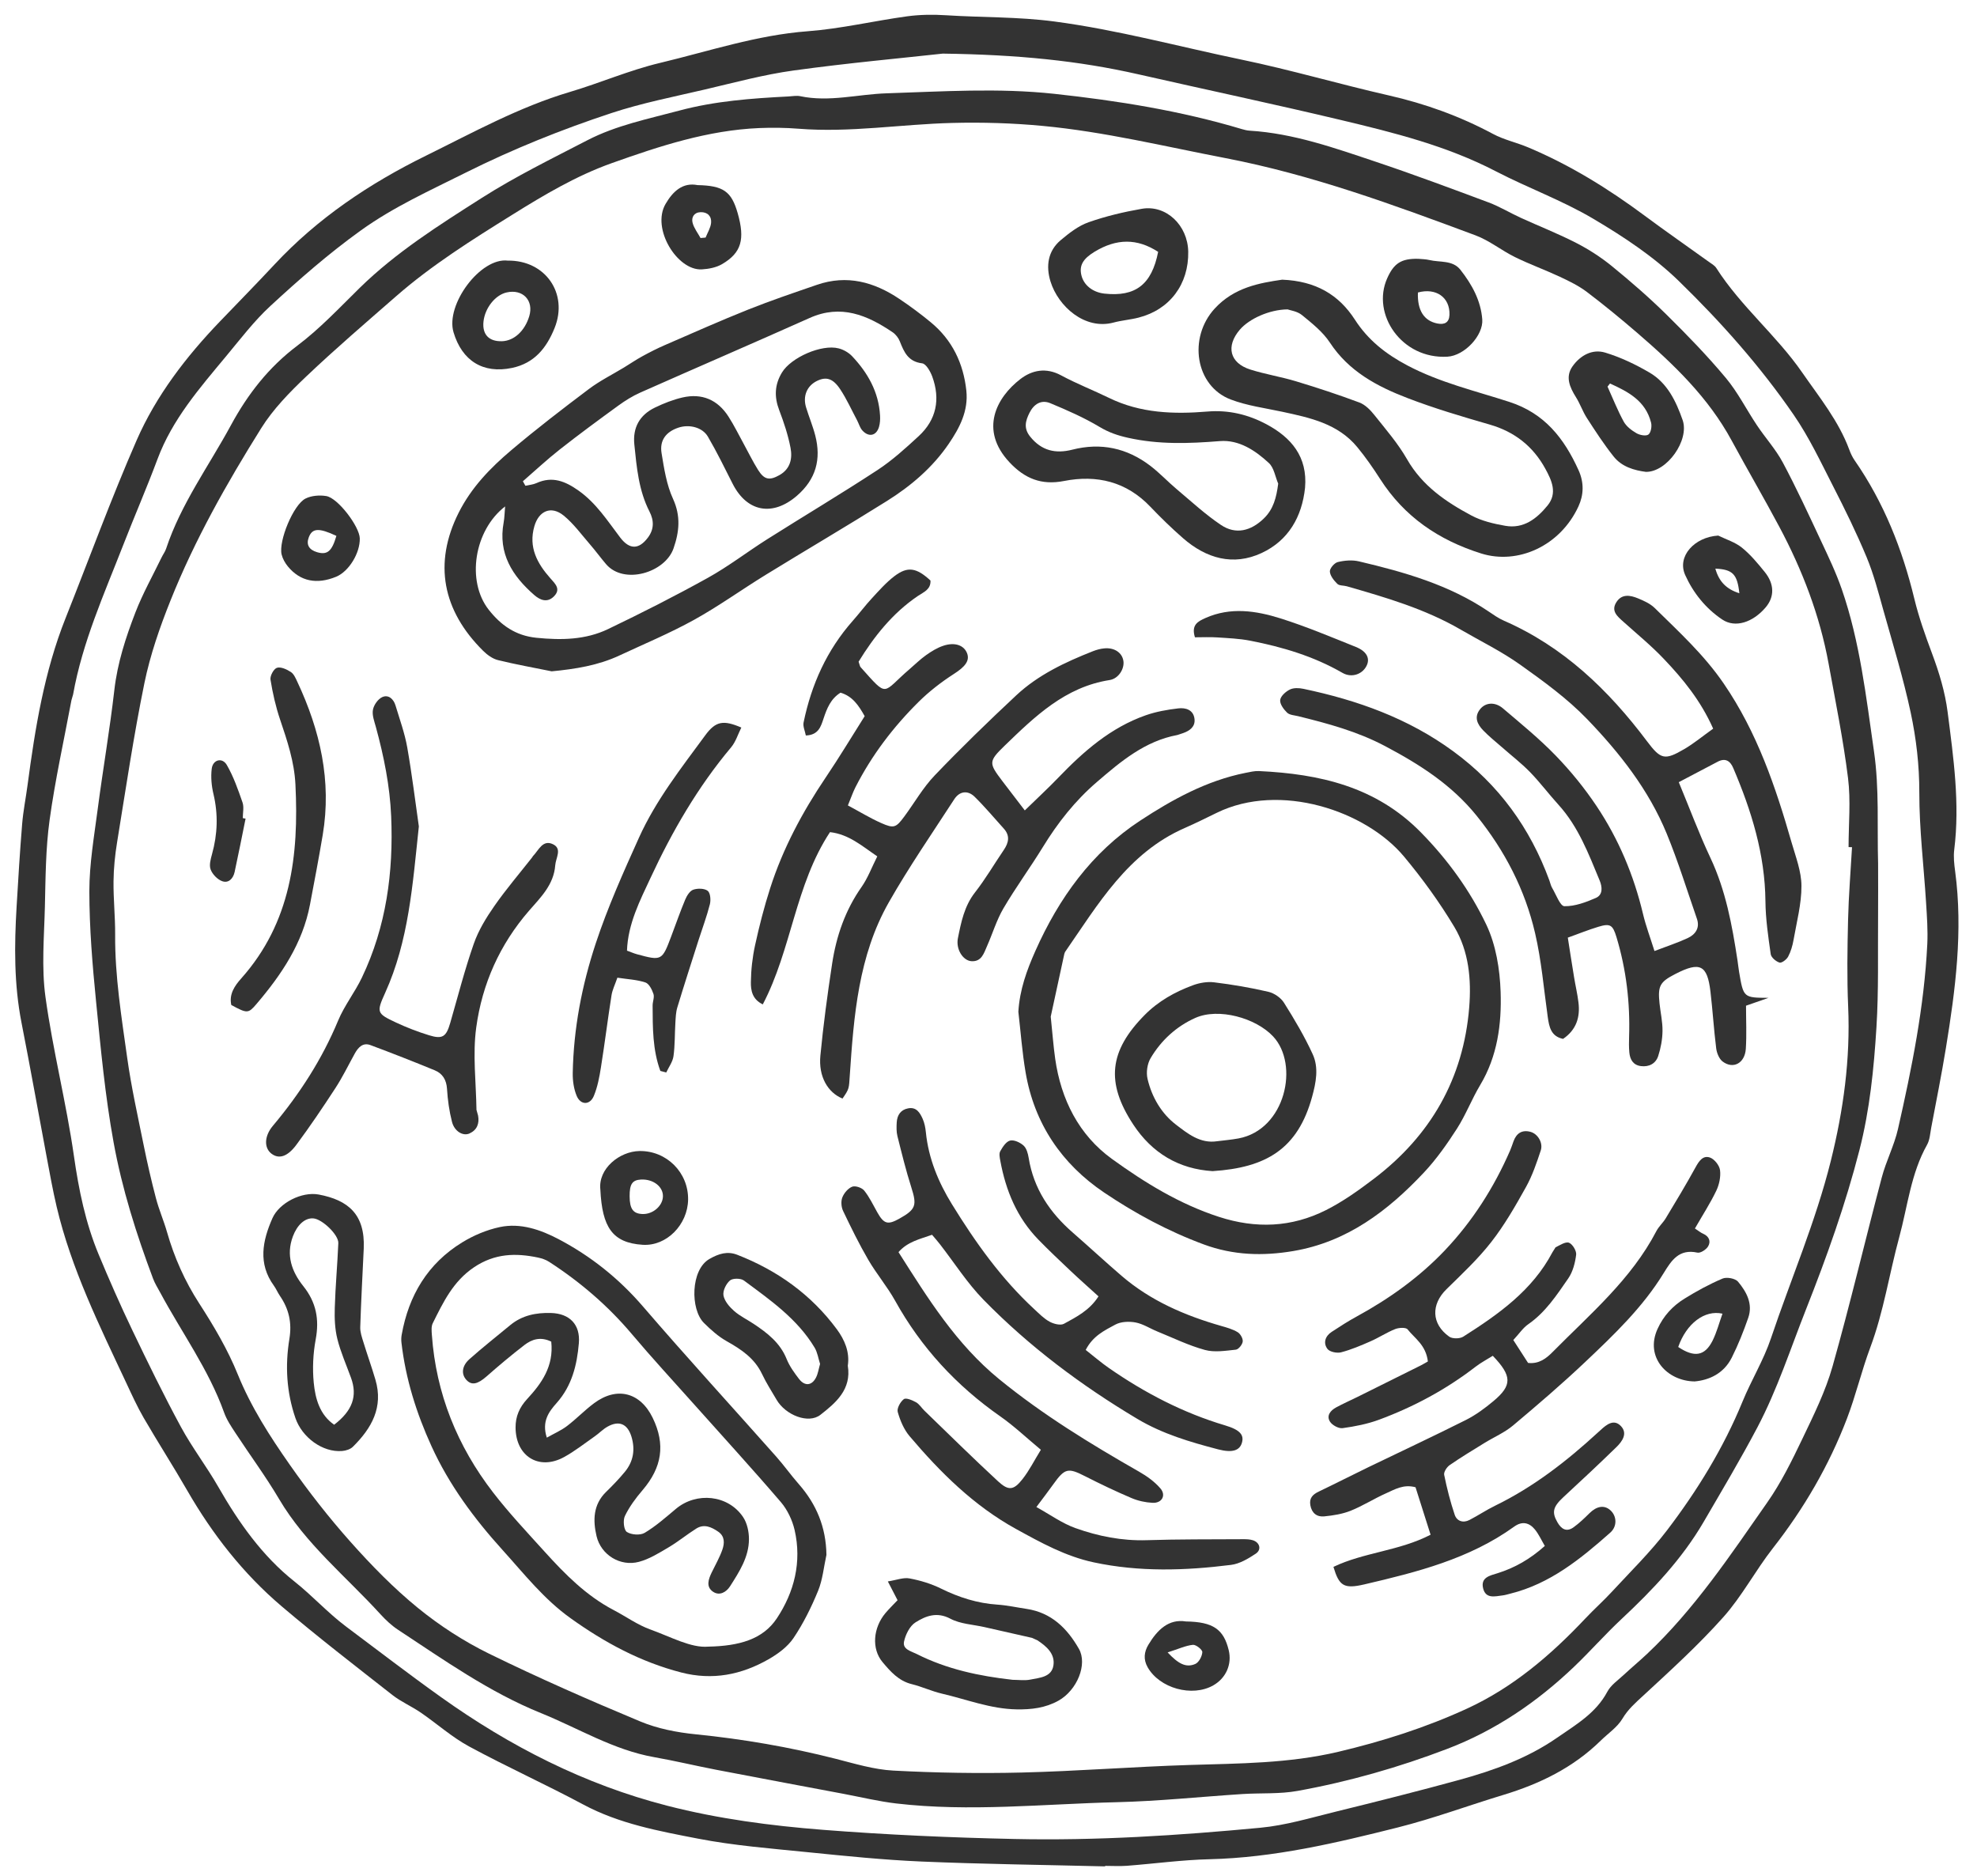 <?xml version="1.0" encoding="UTF-8"?>
<svg width="78px" height="74px" viewBox="0 0 78 74" version="1.1" xmlns="http://www.w3.org/2000/svg" xmlns:xlink="http://www.w3.org/1999/xlink">
    <!-- Generator: Sketch 50.2 (55047) - http://www.bohemiancoding.com/sketch -->
    <title>Cell</title>
    <desc>Created with Sketch.</desc>
    <defs></defs>
    <g id="Cell" stroke="none" stroke-width="1" fill="none" fill-rule="evenodd">
        <g fill="#333333">
            <path d="M37.195,2.115 C35.594,2.292 33.448,2.486 31.316,2.78 C30.138,2.942 28.979,3.257 27.817,3.529 C26.581,3.818 25.328,4.063 24.127,4.459 C22.158,5.108 20.232,5.882 18.375,6.81 C16.965,7.516 15.533,8.158 14.23,9.095 C12.964,10.005 11.805,11.021 10.669,12.069 C10.024,12.664 9.484,13.376 8.92,14.054 C7.876,15.31 6.799,16.542 6.214,18.111 C5.788,19.253 5.3,20.373 4.858,21.51 C4.106,23.44 3.251,25.337 2.884,27.397 L2.819,27.622 C2.524,29.198 2.175,30.767 1.956,32.355 C1.801,33.48 1.798,34.629 1.771,35.769 C1.742,36.957 1.633,38.164 1.794,39.33 C2.084,41.433 2.616,43.503 2.917,45.605 C3.108,46.942 3.374,48.24 3.89,49.482 C4.308,50.487 4.746,51.484 5.216,52.465 C5.831,53.75 6.457,55.033 7.135,56.286 C7.577,57.103 8.15,57.848 8.612,58.655 C9.417,60.062 10.352,61.387 11.615,62.387 C12.329,62.952 12.932,63.627 13.656,64.168 C14.902,65.1 16.135,66.049 17.401,66.951 C20.125,68.894 23.065,70.397 26.324,71.234 C28.343,71.753 30.404,72.023 32.471,72.185 C34.979,72.381 37.493,72.492 40.013,72.546 C43.266,72.617 46.497,72.408 49.725,72.103 C50.724,72.009 51.708,71.712 52.689,71.471 C54.325,71.069 55.96,70.658 57.585,70.212 C58.94,69.839 60.261,69.364 61.43,68.554 C62.172,68.039 62.964,67.586 63.415,66.737 C63.554,66.474 63.836,66.284 64.063,66.072 C64.367,65.789 64.687,65.524 64.989,65.239 C66.855,63.48 68.267,61.355 69.723,59.273 C70.269,58.494 70.697,57.624 71.109,56.762 C71.555,55.83 72.022,54.889 72.301,53.901 C72.999,51.432 73.586,48.933 74.242,46.452 C74.413,45.802 74.734,45.19 74.883,44.536 C75.429,42.132 75.917,39.714 76.039,37.242 C76.065,36.701 76.025,36.155 75.991,35.613 C75.901,34.163 75.722,32.715 75.724,31.266 C75.726,30.191 75.604,29.141 75.384,28.11 C75.092,26.743 74.678,25.4 74.3,24.052 C74.104,23.353 73.922,22.644 73.644,21.978 C73.246,21.021 72.787,20.087 72.314,19.164 C71.831,18.219 71.374,17.248 70.776,16.377 C69.456,14.455 67.902,12.707 66.237,11.088 C65.247,10.124 64.053,9.335 62.857,8.628 C61.635,7.905 60.279,7.413 59.015,6.757 C57.081,5.752 54.992,5.232 52.898,4.733 C50.248,4.102 47.581,3.538 44.924,2.934 C42.559,2.396 40.163,2.155 37.195,2.115 Z M43.601,73.627 C41.188,73.567 38.773,73.538 36.362,73.436 C34.86,73.372 33.36,73.218 31.863,73.067 C30.418,72.921 28.963,72.808 27.541,72.533 C25.995,72.233 24.432,71.948 23.007,71.184 C21.524,70.389 19.986,69.697 18.506,68.895 C17.828,68.528 17.239,67.997 16.598,67.558 C16.236,67.311 15.824,67.134 15.481,66.866 C14.012,65.714 12.533,64.574 11.111,63.366 C9.596,62.079 8.383,60.527 7.389,58.802 C6.833,57.836 6.229,56.898 5.67,55.934 C5.411,55.487 5.197,55.014 4.978,54.546 C3.921,52.291 2.815,50.055 2.237,47.612 C2.082,46.956 1.964,46.291 1.839,45.628 C1.508,43.868 1.194,42.104 0.849,40.347 C0.551,38.828 0.564,37.3 0.655,35.767 C0.719,34.679 0.785,33.591 0.874,32.504 C0.916,31.989 1.02,31.479 1.088,30.965 C1.386,28.724 1.745,26.498 2.589,24.38 C3.519,22.043 4.382,19.676 5.389,17.372 C6.163,15.604 7.34,14.073 8.68,12.678 C9.397,11.931 10.123,11.192 10.829,10.435 C12.535,8.605 14.576,7.239 16.803,6.143 C18.661,5.228 20.48,4.222 22.485,3.627 C23.677,3.273 24.829,2.771 26.035,2.483 C27.969,2.021 29.863,1.383 31.874,1.232 C33.185,1.133 34.48,0.823 35.788,0.644 C36.294,0.575 36.818,0.569 37.329,0.602 C38.746,0.693 40.159,0.659 41.585,0.846 C44.088,1.176 46.51,1.839 48.968,2.349 C50.922,2.754 52.842,3.32 54.789,3.763 C56.233,4.091 57.601,4.585 58.906,5.284 C59.335,5.515 59.831,5.62 60.284,5.811 C61.941,6.506 63.455,7.444 64.894,8.513 C65.726,9.131 66.577,9.722 67.418,10.327 C67.523,10.403 67.649,10.47 67.715,10.574 C68.68,12.086 70.091,13.231 71.105,14.698 C71.782,15.675 72.542,16.606 72.962,17.742 C73.015,17.887 73.083,18.032 73.171,18.159 C74.325,19.823 75.055,21.665 75.529,23.626 C75.706,24.356 75.961,25.069 76.224,25.774 C76.506,26.53 76.739,27.289 76.842,28.095 C77.073,29.898 77.329,31.695 77.102,33.52 C77.067,33.8 77.1,34.093 77.138,34.374 C77.452,36.722 77.15,39.037 76.773,41.346 C76.602,42.396 76.391,43.44 76.194,44.485 C76.151,44.714 76.139,44.967 76.029,45.162 C75.391,46.296 75.265,47.582 74.932,48.805 C74.538,50.253 74.318,51.745 73.788,53.161 C73.444,54.082 73.219,55.048 72.868,55.965 C72.159,57.818 71.17,59.514 69.943,61.08 C69.257,61.957 68.73,62.967 67.993,63.793 C67.013,64.893 65.915,65.891 64.831,66.892 C64.525,67.175 64.233,67.427 64.012,67.799 C63.81,68.139 63.444,68.381 63.152,68.668 C62.067,69.732 60.751,70.372 59.314,70.807 C57.923,71.228 56.557,71.737 55.15,72.091 C52.71,72.705 50.259,73.284 47.718,73.345 C46.63,73.371 45.545,73.521 44.457,73.604 C44.173,73.625 43.887,73.607 43.601,73.607 L43.601,73.627 Z" id="Fill-1926"></path>
            <path d="M73.069,33.421 L72.933,33.417 C72.933,32.509 73.023,31.59 72.912,30.696 C72.724,29.182 72.419,27.683 72.145,26.18 C71.797,24.275 71.109,22.487 70.202,20.784 C69.593,19.64 68.938,18.521 68.321,17.381 C67.401,15.681 66.038,14.374 64.599,13.135 C63.951,12.577 63.289,12.033 62.608,11.517 C62.286,11.274 61.912,11.091 61.544,10.919 C60.961,10.646 60.352,10.427 59.774,10.143 C59.242,9.882 58.765,9.49 58.216,9.285 C54.983,8.081 51.758,6.893 48.338,6.235 C45.943,5.775 43.57,5.196 41.138,4.967 C39.953,4.855 38.753,4.819 37.563,4.85 C35.544,4.901 33.535,5.24 31.505,5.078 C30.99,5.037 30.469,5.031 29.952,5.052 C27.928,5.138 26.028,5.762 24.143,6.433 C22.742,6.931 21.472,7.686 20.213,8.471 C18.625,9.46 17.042,10.452 15.629,11.686 C14.437,12.728 13.233,13.758 12.086,14.848 C11.433,15.468 10.78,16.133 10.307,16.89 C8.946,19.065 7.681,21.303 6.726,23.692 C6.304,24.746 5.926,25.836 5.698,26.945 C5.272,29.025 4.962,31.129 4.62,33.225 C4.537,33.735 4.484,34.254 4.479,34.77 C4.471,35.47 4.548,36.17 4.543,36.87 C4.531,38.509 4.794,40.12 5.019,41.733 C5.18,42.886 5.436,44.026 5.667,45.169 C5.81,45.875 5.971,46.577 6.154,47.273 C6.272,47.724 6.461,48.155 6.589,48.603 C6.876,49.606 7.291,50.538 7.862,51.422 C8.437,52.311 8.985,53.24 9.381,54.218 C9.904,55.507 10.644,56.655 11.428,57.776 C12.169,58.834 12.969,59.859 13.827,60.823 C14.652,61.75 15.529,62.649 16.488,63.431 C17.347,64.131 18.302,64.749 19.297,65.237 C21.252,66.195 23.25,67.071 25.259,67.909 C25.943,68.194 26.709,68.343 27.451,68.417 C29.315,68.604 31.15,68.92 32.964,69.381 C33.717,69.573 34.478,69.807 35.245,69.848 C36.927,69.937 38.616,69.966 40.3,69.925 C42.506,69.871 44.709,69.696 46.915,69.627 C48.885,69.566 50.849,69.567 52.792,69.109 C54.544,68.695 56.248,68.153 57.877,67.404 C59.695,66.569 61.192,65.287 62.555,63.84 C62.891,63.483 63.26,63.156 63.592,62.796 C64.33,61.996 65.114,61.23 65.771,60.368 C66.966,58.798 67.999,57.122 68.752,55.284 C69.097,54.444 69.581,53.656 69.869,52.8 C70.654,50.466 71.633,48.2 72.232,45.798 C72.731,43.793 73.007,41.782 72.917,39.714 C72.867,38.576 72.886,37.432 72.913,36.292 C72.936,35.334 73.015,34.378 73.069,33.421 Z M74.098,34.07 C74.098,34.771 74.103,35.472 74.097,36.173 C74.084,37.624 74.123,39.078 74.033,40.524 C73.932,42.153 73.77,43.78 73.361,45.373 C72.812,47.513 72.073,49.581 71.261,51.635 C70.641,53.203 70.123,54.814 69.335,56.309 C68.67,57.57 67.938,58.796 67.22,60.029 C66.363,61.501 65.206,62.719 63.97,63.874 C63.326,64.476 62.742,65.142 62.104,65.751 C60.645,67.144 58.999,68.265 57.108,68.988 C55.189,69.721 53.215,70.284 51.194,70.65 C50.486,70.778 49.746,70.727 49.022,70.773 C47.368,70.88 45.716,71.055 44.061,71.095 C41.161,71.165 38.26,71.484 35.36,71.145 C34.667,71.064 33.983,70.898 33.296,70.768 C31.614,70.452 29.931,70.137 28.25,69.814 C27.436,69.657 26.63,69.463 25.814,69.319 C24.205,69.036 22.826,68.18 21.343,67.58 C19.302,66.754 17.527,65.491 15.709,64.296 C15.451,64.127 15.218,63.908 15.009,63.679 C13.65,62.188 12.057,60.908 11.01,59.134 C10.484,58.243 9.864,57.406 9.296,56.539 C9.125,56.279 8.945,56.013 8.842,55.724 C8.232,54.022 7.167,52.566 6.321,50.991 C6.223,50.809 6.11,50.631 6.038,50.438 C5.38,48.686 4.814,46.897 4.481,45.061 C4.147,43.228 3.974,41.363 3.79,39.506 C3.647,38.063 3.526,36.61 3.525,35.161 C3.525,34.082 3.713,33.001 3.854,31.925 C4.059,30.356 4.331,28.796 4.511,27.224 C4.633,26.152 4.962,25.145 5.344,24.156 C5.632,23.412 6.027,22.71 6.375,21.99 C6.432,21.873 6.514,21.766 6.554,21.644 C7.139,19.879 8.239,18.384 9.113,16.771 C9.774,15.551 10.601,14.485 11.736,13.632 C12.622,12.965 13.394,12.14 14.19,11.359 C15.631,9.948 17.327,8.878 19.01,7.807 C20.341,6.959 21.77,6.26 23.175,5.532 C24.313,4.944 25.564,4.693 26.795,4.364 C28.217,3.983 29.656,3.88 31.107,3.805 C31.263,3.797 31.425,3.764 31.573,3.795 C32.72,4.036 33.847,3.717 34.983,3.681 C37.187,3.61 39.39,3.463 41.592,3.701 C44.098,3.972 46.579,4.369 49,5.094 C49.098,5.123 49.202,5.149 49.304,5.155 C51.037,5.261 52.657,5.838 54.279,6.381 C55.776,6.882 57.255,7.435 58.734,7.987 C59.169,8.15 59.572,8.397 59.997,8.591 C60.724,8.924 61.473,9.216 62.183,9.581 C62.683,9.837 63.166,10.149 63.601,10.504 C64.343,11.109 65.069,11.74 65.751,12.412 C66.561,13.211 67.357,14.032 68.086,14.904 C68.564,15.475 68.904,16.159 69.321,16.782 C69.652,17.277 70.061,17.726 70.339,18.247 C70.876,19.252 71.353,20.288 71.837,21.32 C72.134,21.953 72.438,22.588 72.666,23.247 C73.383,25.319 73.624,27.485 73.936,29.642 C74.15,31.122 74.056,32.595 74.098,34.07 Z" id="Fill-1927"></path>
            <path d="M67.591,28.745 C67.092,27.625 66.398,26.787 65.649,25.998 C65.152,25.474 64.588,25.012 64.049,24.528 C63.81,24.313 63.544,24.101 63.779,23.745 C63.994,23.418 64.323,23.481 64.619,23.602 C64.856,23.699 65.11,23.813 65.288,23.989 C66.247,24.932 67.233,25.833 68.009,26.968 C69.325,28.891 70.053,31.035 70.684,33.233 C70.847,33.798 71.072,34.374 71.074,34.947 C71.077,35.657 70.886,36.37 70.762,37.079 C70.722,37.306 70.655,37.538 70.548,37.74 C70.487,37.853 70.293,38 70.208,37.973 C70.066,37.929 69.879,37.77 69.861,37.638 C69.763,36.948 69.66,36.252 69.653,35.557 C69.636,33.701 69.101,31.98 68.383,30.298 C68.262,30.014 68.071,29.89 67.767,30.05 C67.265,30.315 66.762,30.578 66.234,30.856 C66.663,31.889 67.031,32.883 67.481,33.838 C68.088,35.126 68.338,36.496 68.55,37.882 C68.574,38.036 68.588,38.191 68.614,38.344 C68.787,39.359 68.788,39.359 69.775,39.364 C69.48,39.467 69.185,39.57 68.887,39.674 C68.887,40.244 68.915,40.813 68.879,41.377 C68.841,41.942 68.383,42.189 67.968,41.879 C67.828,41.775 67.735,41.545 67.711,41.361 C67.617,40.616 67.572,39.865 67.484,39.12 C67.36,38.064 67.071,37.924 66.105,38.419 C65.486,38.736 65.401,38.89 65.475,39.589 C65.513,39.951 65.598,40.312 65.592,40.672 C65.588,41.002 65.525,41.343 65.423,41.657 C65.327,41.955 65.065,42.097 64.743,42.057 C64.431,42.018 64.308,41.795 64.283,41.514 C64.264,41.308 64.268,41.099 64.274,40.892 C64.317,39.558 64.163,38.25 63.777,36.972 C63.63,36.486 63.532,36.417 63.06,36.561 C62.668,36.68 62.287,36.834 61.856,36.989 C61.942,37.537 62.019,38.044 62.103,38.549 C62.157,38.882 62.236,39.211 62.276,39.545 C62.348,40.125 62.196,40.623 61.669,40.983 C61.193,40.884 61.12,40.514 61.064,40.116 C60.909,39.013 60.817,37.894 60.565,36.813 C60.168,35.1 59.375,33.565 58.263,32.185 C57.279,30.964 56.021,30.161 54.654,29.437 C53.556,28.855 52.398,28.544 51.218,28.253 C51.067,28.216 50.88,28.209 50.781,28.114 C50.646,27.984 50.49,27.772 50.508,27.615 C50.526,27.46 50.727,27.281 50.891,27.201 C51.039,27.128 51.254,27.137 51.426,27.174 C53.55,27.621 55.555,28.333 57.335,29.637 C59.134,30.954 60.368,32.66 61.129,34.734 C61.165,34.832 61.185,34.938 61.237,35.026 C61.391,35.285 61.555,35.746 61.721,35.749 C62.135,35.756 62.571,35.594 62.964,35.422 C63.244,35.299 63.219,34.992 63.112,34.734 C62.675,33.682 62.273,32.611 61.487,31.746 C61.103,31.324 60.76,30.864 60.363,30.456 C60.023,30.107 59.632,29.807 59.266,29.484 C59.012,29.262 58.746,29.051 58.513,28.808 C58.287,28.571 58.146,28.288 58.396,27.976 C58.608,27.709 58.984,27.678 59.297,27.945 C60.008,28.55 60.736,29.143 61.383,29.812 C61.974,30.423 62.519,31.094 62.991,31.8 C63.862,33.102 64.462,34.533 64.825,36.063 C64.937,36.532 65.109,36.987 65.275,37.517 C65.775,37.325 66.191,37.191 66.584,37.008 C66.89,36.865 67.075,36.608 66.95,36.245 C66.56,35.12 66.207,33.979 65.755,32.879 C65.045,31.154 63.898,29.698 62.622,28.372 C61.839,27.559 60.902,26.879 59.977,26.221 C59.241,25.697 58.417,25.295 57.632,24.839 C56.226,24.021 54.68,23.571 53.132,23.127 C53.008,23.092 52.84,23.11 52.762,23.032 C52.628,22.9 52.479,22.716 52.468,22.546 C52.46,22.423 52.647,22.205 52.781,22.173 C53.048,22.108 53.353,22.083 53.617,22.146 C55.412,22.569 57.18,23.071 58.734,24.124 C58.926,24.254 59.12,24.391 59.332,24.484 C61.686,25.512 63.462,27.22 64.98,29.241 C65.525,29.967 65.681,30.002 66.457,29.547 C66.831,29.328 67.169,29.046 67.591,28.745" id="Fill-1928"></path>
            <path d="M20.63,18.985 L20.729,19.163 C20.875,19.129 21.032,19.119 21.165,19.058 C21.791,18.773 22.303,18.984 22.825,19.353 C23.524,19.846 23.969,20.548 24.47,21.206 C24.835,21.685 25.206,21.687 25.565,21.204 C25.811,20.874 25.805,20.531 25.624,20.179 C25.199,19.349 25.12,18.442 25.027,17.537 C24.958,16.863 25.24,16.369 25.839,16.079 C26.187,15.911 26.556,15.765 26.931,15.679 C27.696,15.505 28.316,15.771 28.74,16.432 C28.964,16.781 29.147,17.156 29.347,17.52 C29.535,17.861 29.704,18.213 29.911,18.542 C30.156,18.929 30.361,18.962 30.751,18.743 C31.185,18.499 31.27,18.084 31.189,17.666 C31.092,17.16 30.927,16.663 30.743,16.181 C30.542,15.656 30.56,15.174 30.852,14.694 C31.21,14.102 32.418,13.568 33.09,13.744 C33.281,13.793 33.482,13.908 33.618,14.051 C34.237,14.706 34.667,15.462 34.721,16.387 C34.73,16.54 34.722,16.703 34.678,16.848 C34.572,17.193 34.276,17.257 34.026,16.984 C33.927,16.877 33.887,16.716 33.816,16.582 C33.597,16.171 33.405,15.742 33.149,15.356 C32.86,14.92 32.592,14.852 32.233,15.027 C31.839,15.22 31.666,15.624 31.803,16.071 C31.916,16.443 32.068,16.804 32.165,17.18 C32.405,18.113 32.196,18.905 31.44,19.558 C30.485,20.383 29.471,20.204 28.903,19.079 C28.588,18.456 28.281,17.827 27.929,17.225 C27.711,16.852 27.188,16.728 26.761,16.872 C26.279,17.035 26.018,17.367 26.101,17.875 C26.201,18.486 26.298,19.122 26.552,19.676 C26.865,20.359 26.801,20.979 26.573,21.634 C26.239,22.593 24.617,23.078 23.913,22.257 C23.696,22.004 23.5,21.732 23.281,21.48 C22.944,21.092 22.636,20.663 22.242,20.341 C21.746,19.935 21.257,20.152 21.082,20.762 C20.844,21.589 21.196,22.229 21.714,22.813 C21.914,23.038 22.141,23.247 21.847,23.534 C21.587,23.789 21.306,23.672 21.079,23.474 C20.213,22.72 19.645,21.833 19.871,20.611 C19.906,20.419 19.907,20.22 19.929,19.978 C18.7,20.925 18.398,22.928 19.281,24.052 C19.759,24.661 20.338,25.077 21.165,25.16 C22.143,25.258 23.099,25.244 23.988,24.818 C25.32,24.179 26.64,23.51 27.931,22.793 C28.744,22.342 29.488,21.766 30.276,21.268 C31.723,20.353 33.195,19.477 34.626,18.539 C35.208,18.157 35.732,17.679 36.246,17.205 C36.95,16.555 37.105,15.744 36.781,14.855 C36.706,14.652 36.537,14.352 36.382,14.333 C35.831,14.266 35.669,13.892 35.502,13.468 C35.448,13.33 35.339,13.19 35.217,13.107 C34.215,12.429 33.177,11.993 31.947,12.542 C29.723,13.536 27.486,14.5 25.259,15.488 C24.953,15.624 24.663,15.806 24.392,16.003 C23.615,16.568 22.841,17.137 22.086,17.731 C21.583,18.126 21.114,18.565 20.63,18.985 Z M21.767,26.483 C21.059,26.339 20.346,26.213 19.645,26.04 C19.432,25.987 19.222,25.833 19.061,25.674 C17.46,24.088 17.095,22.223 18.093,20.232 C18.599,19.224 19.35,18.455 20.181,17.752 C21.169,16.917 22.198,16.126 23.232,15.348 C23.663,15.023 24.154,14.779 24.618,14.498 C24.861,14.35 25.097,14.188 25.347,14.052 C25.638,13.893 25.935,13.742 26.239,13.61 C27.333,13.135 28.423,12.65 29.53,12.208 C30.42,11.853 31.329,11.547 32.234,11.235 C33.415,10.828 34.487,11.123 35.483,11.792 C35.913,12.08 36.331,12.389 36.729,12.719 C37.571,13.416 38.011,14.336 38.126,15.412 C38.21,16.209 37.863,16.875 37.432,17.507 C36.792,18.446 35.942,19.169 34.992,19.764 C33.411,20.755 31.801,21.698 30.211,22.676 C29.261,23.26 28.353,23.916 27.38,24.454 C26.429,24.98 25.421,25.4 24.435,25.86 C23.596,26.251 22.704,26.393 21.767,26.483 Z" id="Fill-1929"></path>
            <path d="M36.773,48.711 C36.292,48.882 35.812,48.981 35.449,49.395 C36.608,51.218 37.722,53.022 39.432,54.416 C41.155,55.819 43.024,56.961 44.939,58.055 C45.248,58.231 45.554,58.45 45.783,58.717 C46.018,58.991 45.84,59.303 45.474,59.285 C45.194,59.271 44.902,59.208 44.644,59.098 C44.024,58.834 43.415,58.544 42.815,58.238 C42.138,57.893 42.013,57.915 41.557,58.553 C41.364,58.824 41.161,59.087 40.889,59.451 C41.439,59.755 41.906,60.095 42.427,60.281 C43.329,60.603 44.266,60.79 45.243,60.759 C46.51,60.718 47.779,60.728 49.048,60.72 C49.176,60.719 49.311,60.723 49.432,60.762 C49.705,60.849 49.781,61.134 49.544,61.291 C49.249,61.487 48.911,61.69 48.572,61.733 C46.763,61.961 44.951,62.018 43.15,61.633 C42.041,61.396 41.062,60.854 40.085,60.316 C38.423,59.401 37.098,58.086 35.885,56.654 C35.662,56.39 35.514,56.038 35.419,55.701 C35.379,55.559 35.522,55.297 35.66,55.195 C35.747,55.131 35.995,55.237 36.141,55.318 C36.271,55.391 36.357,55.539 36.469,55.647 C37.436,56.581 38.392,57.527 39.38,58.439 C39.794,58.82 39.995,58.791 40.344,58.347 C40.61,58.008 40.806,57.615 41.066,57.192 C40.494,56.717 40.007,56.253 39.461,55.872 C37.733,54.664 36.344,53.163 35.318,51.316 C35.005,50.753 34.58,50.253 34.255,49.695 C33.892,49.071 33.574,48.421 33.263,47.77 C33.191,47.618 33.173,47.391 33.233,47.238 C33.3,47.066 33.458,46.878 33.623,46.814 C33.748,46.766 34.005,46.854 34.096,46.967 C34.304,47.226 34.449,47.537 34.615,47.83 C34.873,48.285 35.024,48.33 35.482,48.075 C36.139,47.708 36.181,47.548 35.955,46.841 C35.743,46.176 35.577,45.497 35.407,44.82 C35.364,44.648 35.369,44.46 35.379,44.28 C35.395,43.993 35.533,43.779 35.83,43.723 C36.156,43.66 36.298,43.901 36.404,44.14 C36.476,44.302 36.511,44.488 36.529,44.667 C36.632,45.699 37.023,46.638 37.555,47.502 C38.481,49.005 39.502,50.443 40.81,51.649 C41.001,51.825 41.188,52.019 41.411,52.14 C41.572,52.227 41.84,52.297 41.977,52.222 C42.467,51.953 42.986,51.695 43.34,51.14 C42.96,50.794 42.599,50.477 42.251,50.148 C41.817,49.738 41.383,49.328 40.966,48.9 C40.124,48.035 39.683,46.969 39.467,45.798 C39.444,45.673 39.409,45.514 39.463,45.417 C39.556,45.249 39.693,45.035 39.85,44.995 C40.006,44.956 40.247,45.068 40.382,45.19 C40.501,45.297 40.557,45.505 40.585,45.678 C40.781,46.892 41.42,47.837 42.329,48.628 C42.974,49.19 43.6,49.772 44.249,50.329 C45.394,51.314 46.745,51.896 48.18,52.307 C48.404,52.371 48.636,52.435 48.831,52.554 C48.939,52.619 49.044,52.805 49.03,52.922 C49.016,53.043 48.865,53.232 48.758,53.243 C48.353,53.286 47.917,53.358 47.538,53.254 C46.894,53.078 46.284,52.779 45.662,52.526 C45.373,52.409 45.1,52.226 44.802,52.17 C44.545,52.122 44.221,52.135 44,52.256 C43.583,52.483 43.121,52.696 42.835,53.254 C43.155,53.505 43.443,53.754 43.753,53.969 C45.168,54.951 46.679,55.737 48.338,56.231 C48.935,56.409 49.087,56.613 48.998,56.917 C48.91,57.22 48.622,57.323 48.06,57.176 C46.957,56.887 45.872,56.57 44.871,55.973 C42.655,54.652 40.607,53.118 38.806,51.277 C38.158,50.614 37.651,49.813 37.078,49.076 C36.986,48.957 36.885,48.844 36.773,48.711" id="Fill-1930"></path>
            <path d="M66.871,48.463 C67.024,48.563 67.101,48.629 67.19,48.667 C67.431,48.771 67.509,48.97 67.391,49.169 C67.315,49.295 67.091,49.442 66.97,49.415 C66.247,49.257 65.947,49.718 65.636,50.226 C64.814,51.569 63.684,52.649 62.553,53.719 C61.632,54.591 60.666,55.419 59.694,56.235 C59.361,56.514 58.944,56.692 58.569,56.923 C58.107,57.208 57.641,57.488 57.195,57.797 C57.083,57.874 56.955,58.069 56.978,58.181 C57.086,58.712 57.22,59.241 57.393,59.755 C57.476,60.005 57.721,60.093 57.973,59.963 C58.319,59.785 58.643,59.566 58.992,59.396 C60.501,58.661 61.808,57.645 63.036,56.517 L63.152,56.412 C63.391,56.191 63.678,55.964 63.956,56.263 C64.224,56.55 64.003,56.862 63.779,57.081 C63.092,57.751 62.39,58.406 61.685,59.058 C61.271,59.442 61.215,59.653 61.448,60.056 C61.603,60.326 61.809,60.447 62.083,60.25 C62.31,60.087 62.515,59.888 62.715,59.691 C62.997,59.414 63.292,59.363 63.53,59.573 C63.786,59.797 63.818,60.207 63.531,60.461 C62.362,61.496 61.156,62.479 59.591,62.867 C59.49,62.892 59.39,62.925 59.287,62.937 C58.982,62.975 58.617,63.082 58.514,62.656 C58.41,62.223 58.792,62.154 59.081,62.063 C59.76,61.851 60.359,61.512 60.949,60.986 C60.818,60.764 60.715,60.532 60.56,60.34 C60.336,60.064 60.055,59.996 59.74,60.224 C57.97,61.5 55.904,62.018 53.832,62.502 C53.015,62.693 52.834,62.56 52.609,61.812 C53.809,61.236 55.205,61.185 56.442,60.543 C56.231,59.879 56.038,59.27 55.848,58.671 C55.373,58.541 55.028,58.757 54.684,58.91 C54.211,59.12 53.769,59.405 53.29,59.597 C52.962,59.728 52.597,59.785 52.243,59.82 C51.956,59.848 51.753,59.691 51.698,59.38 C51.648,59.094 51.795,58.954 52.031,58.841 C52.685,58.528 53.331,58.197 53.984,57.881 C55.268,57.26 56.56,56.657 57.834,56.017 C58.224,55.821 58.587,55.552 58.923,55.271 C59.665,54.65 59.661,54.282 58.896,53.485 C58.68,53.622 58.433,53.75 58.216,53.917 C57.055,54.813 55.777,55.5 54.406,56.007 C53.949,56.176 53.457,56.272 52.972,56.339 C52.816,56.361 52.565,56.225 52.475,56.086 C52.32,55.845 52.494,55.641 52.717,55.52 C52.99,55.372 53.275,55.247 53.554,55.109 C54.389,54.695 55.223,54.28 56.057,53.864 C56.174,53.805 56.286,53.735 56.335,53.708 C56.257,53.056 55.816,52.798 55.535,52.443 C55.469,52.358 55.192,52.373 55.047,52.43 C54.711,52.564 54.404,52.768 54.071,52.914 C53.693,53.08 53.308,53.244 52.91,53.348 C52.747,53.39 52.461,53.332 52.372,53.213 C52.199,52.982 52.282,52.71 52.537,52.543 C52.862,52.329 53.191,52.118 53.532,51.932 C54.814,51.232 55.995,50.388 57,49.331 C58.095,48.179 58.943,46.847 59.58,45.385 C59.632,45.266 59.67,45.142 59.715,45.02 C59.831,44.704 60.051,44.561 60.383,44.65 C60.672,44.728 60.889,45.084 60.788,45.387 C60.625,45.878 60.456,46.378 60.206,46.827 C59.79,47.573 59.361,48.324 58.837,48.995 C58.314,49.667 57.681,50.257 57.07,50.857 C56.455,51.459 56.47,52.226 57.177,52.73 C57.303,52.819 57.595,52.816 57.731,52.73 C59.117,51.849 60.456,50.91 61.25,49.4 L61.372,49.206 C61.544,49.122 61.764,48.974 61.901,49.024 C62.041,49.077 62.204,49.345 62.185,49.498 C62.145,49.819 62.055,50.17 61.874,50.432 C61.418,51.091 60.976,51.769 60.294,52.241 C60.087,52.384 59.939,52.612 59.706,52.863 C59.905,53.172 60.096,53.468 60.288,53.766 C60.724,53.815 61.012,53.584 61.263,53.329 C62.738,51.837 64.359,50.47 65.352,48.563 C65.447,48.382 65.612,48.238 65.719,48.061 C66.118,47.398 66.52,46.735 66.892,46.056 C67.029,45.805 67.186,45.565 67.468,45.665 C67.643,45.728 67.839,45.978 67.862,46.164 C67.895,46.426 67.829,46.732 67.713,46.975 C67.48,47.461 67.184,47.918 66.871,48.463" id="Fill-1931"></path>
            <path d="M40.432,31.97 C40.94,31.475 41.357,31.091 41.749,30.683 C42.747,29.645 43.816,28.704 45.201,28.218 C45.611,28.074 46.052,27.996 46.486,27.945 C46.777,27.91 47.087,28 47.128,28.363 C47.162,28.665 46.945,28.827 46.679,28.92 L46.457,28.994 C45.173,29.231 44.218,30.039 43.273,30.852 C42.422,31.583 41.733,32.455 41.146,33.414 C40.645,34.23 40.076,35.005 39.591,35.831 C39.319,36.294 39.163,36.825 38.943,37.321 C38.82,37.6 38.728,37.945 38.326,37.918 C37.99,37.895 37.706,37.443 37.793,37.011 C37.92,36.379 38.045,35.747 38.466,35.207 C38.881,34.677 39.222,34.09 39.602,33.532 C39.798,33.244 39.858,32.967 39.601,32.685 C39.219,32.264 38.855,31.825 38.45,31.429 C38.179,31.165 37.856,31.211 37.65,31.528 C36.776,32.875 35.861,34.201 35.068,35.595 C33.868,37.704 33.686,40.072 33.527,42.43 C33.492,42.943 33.512,42.945 33.24,43.337 C32.659,43.101 32.287,42.467 32.367,41.644 C32.483,40.432 32.647,39.223 32.83,38.019 C32.995,36.932 33.346,35.91 33.989,34.994 C34.239,34.639 34.393,34.217 34.612,33.783 C34.012,33.377 33.493,32.912 32.746,32.827 C31.372,34.91 31.234,37.45 30.095,39.622 C29.675,39.42 29.621,39.064 29.625,38.747 C29.631,38.26 29.686,37.766 29.79,37.29 C29.956,36.531 30.149,35.775 30.387,35.036 C30.889,33.47 31.659,32.033 32.578,30.67 C33.113,29.878 33.606,29.056 34.115,28.252 C33.873,27.821 33.634,27.466 33.162,27.325 C32.772,27.568 32.624,27.949 32.492,28.345 C32.387,28.661 32.292,28.997 31.793,29.014 C31.758,28.83 31.673,28.655 31.704,28.503 C32.012,27.004 32.622,25.647 33.645,24.49 C33.903,24.199 34.136,23.886 34.4,23.601 C34.681,23.297 34.959,22.981 35.285,22.731 C35.811,22.33 36.16,22.393 36.711,22.902 C36.728,23.259 36.445,23.353 36.207,23.515 C35.206,24.195 34.478,25.121 33.875,26.103 C33.918,26.222 33.922,26.281 33.953,26.317 C35.063,27.558 34.78,27.344 35.885,26.397 C36.102,26.211 36.306,26.008 36.538,25.844 C36.747,25.696 36.974,25.555 37.215,25.475 C37.672,25.322 38.031,25.454 38.154,25.768 C38.273,26.075 38.059,26.314 37.633,26.587 C37.138,26.906 36.661,27.274 36.243,27.688 C35.243,28.679 34.395,29.793 33.752,31.053 C33.649,31.256 33.576,31.475 33.452,31.773 C33.916,32.021 34.33,32.275 34.771,32.47 C35.269,32.691 35.352,32.651 35.678,32.211 C36.079,31.669 36.417,31.07 36.879,30.588 C37.917,29.503 38.997,28.456 40.095,27.43 C40.96,26.622 42.023,26.123 43.114,25.692 C43.258,25.635 43.412,25.592 43.565,25.578 C43.969,25.538 44.276,25.75 44.323,26.078 C44.367,26.387 44.13,26.772 43.78,26.827 C42.025,27.1 40.83,28.264 39.636,29.418 C38.99,30.044 39.012,30.106 39.552,30.82 C39.815,31.167 40.081,31.511 40.432,31.97" id="Fill-1932"></path>
            <path d="M41.455,40.105 C41.526,40.788 41.562,41.279 41.631,41.765 C41.86,43.375 42.564,44.774 43.872,45.72 C45.166,46.655 46.537,47.5 48.092,48.004 C49.554,48.479 50.96,48.419 52.315,47.738 C52.98,47.403 53.6,46.96 54.196,46.508 C56.438,44.807 57.738,42.559 57.966,39.739 C58.054,38.641 57.953,37.525 57.379,36.567 C56.796,35.594 56.122,34.664 55.395,33.792 C53.883,31.978 50.498,30.848 48.011,32.062 C47.593,32.266 47.175,32.474 46.749,32.661 C44.497,33.643 43.327,35.668 42.017,37.559 L41.991,37.632 C41.8,38.512 41.609,39.391 41.455,40.105 Z M40.178,39.914 C40.229,39.05 40.509,38.277 40.85,37.512 C41.776,35.434 43.068,33.63 44.983,32.374 C46.258,31.537 47.608,30.794 49.139,30.489 C49.317,30.454 49.499,30.409 49.677,30.418 C52.062,30.532 54.281,31.027 56.055,32.832 C57.123,33.919 58.001,35.133 58.642,36.48 C59.02,37.276 59.175,38.233 59.205,39.126 C59.248,40.394 59.082,41.664 58.399,42.804 C58.066,43.359 57.833,43.976 57.485,44.52 C57.095,45.127 56.673,45.728 56.181,46.253 C54.757,47.769 53.139,48.999 51.016,49.354 C49.824,49.554 48.66,49.523 47.492,49.091 C46.092,48.573 44.789,47.871 43.567,47.048 C41.888,45.918 40.807,44.326 40.463,42.3 C40.328,41.512 40.271,40.71 40.178,39.914 Z" id="Fill-1933"></path>
            <path d="M27.943,64.958 C29.169,64.934 30.098,64.669 30.646,63.847 C31.337,62.811 31.64,61.613 31.35,60.356 C31.259,59.965 31.065,59.556 30.805,59.253 C29.677,57.937 28.506,56.658 27.352,55.364 C26.542,54.456 25.716,53.562 24.932,52.632 C23.987,51.511 22.891,50.572 21.665,49.778 C21.538,49.696 21.383,49.643 21.234,49.611 C20.346,49.423 19.518,49.445 18.704,49.991 C17.875,50.548 17.487,51.372 17.074,52.2 C17.01,52.328 17.028,52.508 17.039,52.662 C17.204,54.982 18.045,57.05 19.456,58.878 C20.087,59.696 20.8,60.452 21.494,61.219 C22.296,62.106 23.135,62.953 24.213,63.517 C24.695,63.768 25.146,64.097 25.652,64.279 C26.473,64.575 27.266,65.018 27.943,64.958 Z M32.606,61.339 C32.501,61.814 32.458,62.315 32.276,62.758 C32.011,63.404 31.696,64.042 31.307,64.619 C31.074,64.965 30.691,65.246 30.32,65.458 C29.249,66.069 28.11,66.297 26.878,65.978 C25.271,65.562 23.86,64.802 22.51,63.836 C21.451,63.079 20.677,62.084 19.828,61.147 C18.711,59.913 17.72,58.578 17.025,57.053 C16.431,55.752 16.003,54.395 15.839,52.967 C15.827,52.865 15.83,52.757 15.848,52.656 C16.124,51.103 16.876,49.847 18.23,49.014 C18.682,48.736 19.201,48.517 19.718,48.407 C20.537,48.233 21.332,48.512 22.041,48.885 C23.308,49.553 24.414,50.432 25.362,51.533 C27.085,53.535 28.87,55.484 30.624,57.461 C30.934,57.81 31.204,58.193 31.512,58.543 C32.212,59.34 32.591,60.247 32.606,61.339 Z" id="Fill-1934"></path>
            <path d="M50.799,12.205 C50.073,12.213 49.284,12.578 48.917,13.004 C48.357,13.658 48.514,14.318 49.326,14.577 C49.918,14.765 50.538,14.862 51.133,15.042 C51.974,15.296 52.81,15.571 53.633,15.879 C53.859,15.964 54.064,16.17 54.22,16.367 C54.672,16.935 55.155,17.491 55.513,18.117 C56.112,19.163 57.044,19.798 58.055,20.337 C58.457,20.551 58.931,20.662 59.386,20.742 C60.11,20.871 60.631,20.462 61.055,19.944 C61.457,19.454 61.22,18.95 60.969,18.491 C60.486,17.608 59.759,17.033 58.778,16.75 C57.681,16.433 56.583,16.109 55.519,15.699 C54.327,15.241 53.214,14.648 52.47,13.516 C52.192,13.092 51.765,12.755 51.366,12.428 C51.181,12.277 50.9,12.243 50.799,12.205 Z M50.586,11.033 C51.915,11.087 52.822,11.629 53.454,12.608 C53.976,13.418 54.678,13.969 55.53,14.418 C56.808,15.093 58.199,15.417 59.55,15.855 C60.943,16.306 61.71,17.292 62.279,18.547 C62.505,19.045 62.482,19.528 62.277,19.974 C61.558,21.539 59.883,22.29 58.434,21.833 C56.756,21.303 55.409,20.387 54.454,18.9 C54.174,18.464 53.877,18.035 53.548,17.637 C52.785,16.711 51.684,16.479 50.587,16.243 C49.906,16.097 49.202,16.005 48.557,15.76 C47.159,15.229 46.866,13.325 47.926,12.171 C48.694,11.335 49.697,11.163 50.586,11.033 Z" id="Fill-1935"></path>
            <path d="M16.525,32.601 C16.279,34.909 16.126,37.115 15.196,39.167 C14.846,39.94 14.862,39.981 15.625,40.338 C16.046,40.535 16.483,40.703 16.927,40.84 C17.461,41.005 17.605,40.9 17.763,40.355 C18.065,39.309 18.335,38.252 18.694,37.226 C18.878,36.7 19.183,36.201 19.505,35.74 C19.964,35.081 20.488,34.469 20.985,33.836 L21.028,33.772 C21.252,33.544 21.41,33.11 21.814,33.303 C22.191,33.482 21.927,33.84 21.906,34.134 C21.85,34.903 21.322,35.41 20.877,35.922 C19.714,37.261 19.023,38.817 18.789,40.534 C18.644,41.597 18.783,42.699 18.799,43.784 L18.862,44.008 C18.92,44.324 18.82,44.579 18.523,44.714 C18.268,44.83 17.928,44.63 17.833,44.257 C17.724,43.833 17.663,43.391 17.636,42.953 C17.613,42.595 17.459,42.349 17.151,42.222 C16.312,41.877 15.468,41.546 14.618,41.229 C14.317,41.116 14.133,41.317 13.997,41.562 C13.746,42.016 13.518,42.486 13.236,42.92 C12.741,43.68 12.233,44.434 11.693,45.161 C11.336,45.642 11.002,45.728 10.717,45.516 C10.416,45.292 10.417,44.827 10.767,44.411 C11.825,43.151 12.705,41.789 13.34,40.262 C13.587,39.668 14.001,39.146 14.279,38.563 C15.24,36.551 15.527,34.41 15.433,32.201 C15.382,31 15.145,29.835 14.83,28.681 C14.769,28.457 14.674,28.212 14.714,27.999 C14.749,27.809 14.915,27.572 15.086,27.498 C15.33,27.391 15.53,27.579 15.605,27.832 C15.769,28.378 15.967,28.919 16.066,29.477 C16.255,30.549 16.385,31.631 16.525,32.601" id="Fill-1936"></path>
            <path d="M50.43,19.08 C50.312,18.804 50.264,18.452 50.062,18.266 C49.526,17.768 48.88,17.341 48.128,17.401 C46.909,17.499 45.714,17.541 44.503,17.27 C44.088,17.177 43.745,17.059 43.383,16.842 C42.768,16.474 42.103,16.182 41.439,15.906 C41.075,15.754 40.785,15.946 40.614,16.291 C40.46,16.603 40.378,16.893 40.643,17.223 C41.094,17.785 41.648,17.907 42.307,17.739 C43.437,17.451 44.467,17.675 45.385,18.376 C45.754,18.658 46.074,19.003 46.43,19.302 C47.003,19.783 47.556,20.297 48.175,20.711 C48.757,21.1 49.353,20.947 49.861,20.455 C50.249,20.08 50.358,19.623 50.43,19.08 Z M51.489,19.242 C51.368,20.386 50.834,21.323 49.777,21.815 C48.653,22.339 47.591,22.029 46.677,21.233 C46.229,20.842 45.8,20.425 45.389,19.994 C44.443,18.998 43.273,18.721 41.977,18.975 C41.086,19.15 40.426,18.877 39.826,18.235 C38.63,16.955 39.315,15.68 40.256,14.955 C40.716,14.6 41.271,14.487 41.861,14.806 C42.475,15.138 43.131,15.392 43.76,15.699 C44.996,16.302 46.31,16.345 47.638,16.235 C48.473,16.165 49.246,16.353 49.963,16.735 C50.943,17.257 51.595,18.017 51.489,19.242 Z" id="Fill-1937"></path>
            <path d="M26.053,42.247 C25.747,41.417 25.752,40.542 25.748,39.67 C25.747,39.515 25.826,39.344 25.781,39.209 C25.723,39.037 25.607,38.804 25.463,38.757 C25.129,38.646 24.763,38.631 24.358,38.569 C24.267,38.836 24.16,39.046 24.126,39.267 C23.977,40.212 23.86,41.162 23.709,42.107 C23.649,42.487 23.576,42.876 23.431,43.229 C23.277,43.604 22.906,43.603 22.751,43.228 C22.636,42.951 22.591,42.625 22.597,42.322 C22.631,40.573 22.953,38.886 23.505,37.214 C23.98,35.779 24.592,34.416 25.209,33.047 C25.877,31.567 26.876,30.3 27.826,29.005 C28.242,28.439 28.545,28.4 29.248,28.701 C29.115,28.966 29.028,29.263 28.846,29.48 C27.534,31.042 26.517,32.8 25.667,34.63 C25.257,35.512 24.773,36.44 24.737,37.502 C24.893,37.559 25.009,37.611 25.131,37.644 C26.103,37.908 26.121,37.899 26.479,36.947 C26.663,36.461 26.833,35.97 27.033,35.491 C27.097,35.338 27.214,35.146 27.351,35.098 C27.523,35.038 27.792,35.042 27.922,35.143 C28.028,35.226 28.05,35.507 28.007,35.674 C27.887,36.149 27.713,36.61 27.563,37.078 C27.28,37.965 26.993,38.851 26.723,39.741 C26.664,39.934 26.659,40.146 26.646,40.349 C26.619,40.789 26.632,41.234 26.571,41.668 C26.54,41.89 26.385,42.095 26.286,42.308 L26.053,42.247" id="Fill-1938"></path>
            <path d="M13.183,56.204 C13.911,55.648 14.108,55.069 13.85,54.357 C13.665,53.846 13.441,53.345 13.31,52.822 C13.212,52.429 13.195,52.006 13.208,51.598 C13.233,50.745 13.312,49.893 13.348,49.039 C13.361,48.71 12.714,48.095 12.367,48.065 C12.027,48.035 11.722,48.329 11.555,48.775 C11.276,49.521 11.515,50.171 11.963,50.732 C12.477,51.375 12.603,52.045 12.455,52.841 C12.352,53.396 12.324,53.984 12.378,54.545 C12.44,55.175 12.61,55.805 13.183,56.204 Z M14.351,49.25 C14.303,50.285 14.246,51.319 14.213,52.355 C14.207,52.551 14.278,52.754 14.338,52.947 C14.49,53.443 14.666,53.931 14.812,54.428 C15.133,55.514 14.661,56.346 13.921,57.075 C13.822,57.173 13.647,57.228 13.502,57.24 C12.723,57.306 11.918,56.699 11.658,55.948 C11.302,54.918 11.245,53.87 11.418,52.814 C11.523,52.179 11.397,51.636 11.044,51.121 C10.956,50.993 10.897,50.845 10.806,50.719 C10.17,49.846 10.358,48.943 10.747,48.06 C11.014,47.452 11.908,46.998 12.575,47.123 C13.738,47.342 14.408,47.906 14.351,49.25 Z" id="Fill-1939"></path>
            <path d="M39.953,66.267 C40.185,66.267 40.424,66.304 40.647,66.259 C41.015,66.184 41.492,66.165 41.562,65.696 C41.63,65.242 41.289,64.944 40.93,64.709 L40.719,64.613 C40.093,64.468 39.466,64.329 38.839,64.187 C38.388,64.085 37.892,64.066 37.497,63.857 C36.963,63.573 36.522,63.748 36.12,64.001 C35.895,64.142 35.728,64.479 35.668,64.756 C35.602,65.067 35.941,65.134 36.17,65.25 C37.361,65.851 38.639,66.121 39.953,66.267 Z M35.412,63.126 C35.294,62.897 35.193,62.702 35.029,62.386 C35.37,62.333 35.642,62.221 35.884,62.267 C36.311,62.347 36.741,62.477 37.129,62.669 C37.837,63.017 38.562,63.249 39.351,63.301 C39.737,63.327 40.118,63.412 40.502,63.469 C41.479,63.616 42.102,64.232 42.566,65.043 C42.913,65.649 42.502,66.674 41.76,67.09 C41.247,67.377 40.694,67.443 40.109,67.433 C39.081,67.416 38.136,67.038 37.156,66.811 C36.755,66.717 36.374,66.537 35.973,66.438 C35.456,66.312 35.131,65.939 34.819,65.568 C34.378,65.043 34.447,64.213 34.936,63.633 C35.084,63.458 35.25,63.298 35.412,63.126 Z" id="Fill-1940"></path>
            <path d="M32.355,53.806 C32.286,53.592 32.253,53.352 32.139,53.162 C31.456,52.025 30.385,51.283 29.35,50.515 C29.225,50.422 28.909,50.42 28.799,50.514 C28.647,50.644 28.511,50.922 28.544,51.105 C28.585,51.328 28.777,51.552 28.959,51.713 C29.188,51.916 29.476,52.053 29.734,52.225 C30.276,52.585 30.779,52.973 31.036,53.613 C31.15,53.895 31.337,54.155 31.525,54.399 C31.752,54.693 32.031,54.665 32.196,54.34 C32.275,54.185 32.299,54.001 32.355,53.806 Z M33.449,53.876 C33.601,54.815 32.974,55.34 32.368,55.814 C31.895,56.184 30.991,55.824 30.639,55.219 C30.444,54.884 30.231,54.556 30.066,54.206 C29.771,53.583 29.25,53.234 28.674,52.911 C28.342,52.725 28.045,52.459 27.772,52.188 C27.233,51.653 27.244,50.093 27.988,49.666 C28.362,49.451 28.702,49.351 29.085,49.499 C30.664,50.114 32.001,51.066 33.014,52.435 C33.325,52.855 33.531,53.337 33.449,53.876 Z" id="Fill-1941"></path>
            <path d="M9.126,39.647 C9.029,39.216 9.264,38.883 9.517,38.599 C11.482,36.393 11.794,33.743 11.656,30.947 C11.611,30.043 11.333,29.223 11.051,28.387 C10.878,27.877 10.758,27.344 10.672,26.811 C10.648,26.664 10.8,26.384 10.927,26.344 C11.081,26.296 11.315,26.406 11.474,26.509 C11.593,26.586 11.664,26.753 11.729,26.893 C12.63,28.812 13.09,30.807 12.733,32.934 C12.579,33.853 12.404,34.769 12.23,35.685 C11.94,37.214 11.104,38.452 10.119,39.607 C9.794,39.989 9.751,39.984 9.126,39.647" id="Fill-1942"></path>
            <path d="M45.693,9.936 C44.866,9.398 44.055,9.404 43.188,9.929 C42.723,10.211 42.574,10.477 42.665,10.859 C42.758,11.25 43.115,11.533 43.577,11.583 C44.798,11.715 45.439,11.227 45.693,9.936 Z M46.88,9.927 C46.904,11.21 46.155,12.214 44.923,12.529 C44.598,12.613 44.258,12.637 43.935,12.724 C42.798,13.029 41.75,12.083 41.447,11.107 C41.26,10.504 41.337,9.904 41.851,9.472 C42.182,9.194 42.547,8.909 42.947,8.768 C43.626,8.529 44.336,8.361 45.047,8.237 C46.008,8.07 46.861,8.885 46.88,9.927 Z" id="Fill-1943"></path>
            <path d="M63.52,15.128 L63.423,15.252 C63.633,15.714 63.819,16.189 64.062,16.633 C64.167,16.823 64.373,16.979 64.567,17.091 C64.698,17.167 64.944,17.213 65.037,17.141 C65.137,17.064 65.178,16.818 65.141,16.672 C64.921,15.804 64.229,15.451 63.52,15.128 Z M64.937,18.615 C64.476,18.554 63.99,18.417 63.668,18.014 C63.282,17.532 62.945,17.01 62.609,16.491 C62.442,16.233 62.342,15.931 62.178,15.67 C61.932,15.276 61.747,14.865 62.045,14.447 C62.349,14.02 62.823,13.756 63.331,13.91 C63.939,14.094 64.53,14.376 65.08,14.698 C65.785,15.111 66.126,15.83 66.386,16.571 C66.662,17.359 65.775,18.625 64.937,18.615 Z" id="Fill-1944"></path>
            <path d="M19.803,13.461 C20.278,13.448 20.703,13.06 20.88,12.477 C21.069,11.855 20.627,11.39 19.986,11.537 C19.537,11.639 19.131,12.152 19.075,12.689 C19.023,13.194 19.288,13.476 19.803,13.461 Z M20.035,10.281 C21.517,10.263 22.429,11.577 21.881,12.939 C21.565,13.723 21.087,14.328 20.202,14.514 C19.058,14.754 18.23,14.233 17.894,13.11 C17.568,12.021 18.954,10.15 20.035,10.281 Z" id="Fill-1945"></path>
            <path d="M55.942,11.539 C55.915,12.24 56.179,12.657 56.711,12.762 C56.997,12.818 57.176,12.722 57.187,12.418 C57.211,11.731 56.656,11.343 55.942,11.539 Z M55.957,10.21 C56.087,10.223 56.245,10.222 56.395,10.258 C56.812,10.358 57.311,10.253 57.618,10.642 C58.071,11.217 58.426,11.857 58.481,12.604 C58.527,13.229 57.784,14.033 57.104,14.071 C55.299,14.174 54.099,12.393 54.73,10.978 C54.992,10.391 55.281,10.194 55.957,10.21 Z" id="Fill-1946"></path>
            <path d="M66.212,53.137 C66.845,53.562 67.258,53.494 67.561,52.9 C67.732,52.563 67.827,52.186 67.958,51.823 C67.254,51.663 66.533,52.213 66.212,53.137 Z M66.86,54.496 C65.775,54.484 64.891,53.539 65.395,52.427 C65.63,51.909 65.994,51.518 66.46,51.23 C66.941,50.932 67.443,50.658 67.962,50.438 C68.126,50.369 68.464,50.432 68.572,50.561 C68.906,50.961 69.166,51.436 68.975,51.985 C68.789,52.521 68.578,53.052 68.324,53.558 C68.005,54.194 67.422,54.446 66.86,54.496 Z" id="Fill-1947"></path>
            <path d="M24.841,47.195 C24.844,47.695 24.983,47.882 25.358,47.892 C25.76,47.902 26.139,47.576 26.155,47.207 C26.173,46.817 25.774,46.507 25.29,46.532 C24.947,46.55 24.838,46.71 24.841,47.195 Z M23.686,46.927 C23.594,46.099 24.446,45.42 25.229,45.407 C26.3,45.39 27.167,46.257 27.148,47.329 C27.131,48.308 26.304,49.167 25.355,49.106 C24.157,49.028 23.758,48.41 23.686,46.927 Z" id="Fill-1948"></path>
            <path d="M27.639,9.39 L27.839,9.372 C27.914,9.18 28.034,8.992 28.055,8.795 C28.081,8.533 27.916,8.361 27.64,8.37 C27.382,8.378 27.27,8.576 27.325,8.788 C27.38,9.002 27.53,9.19 27.639,9.39 Z M27.52,7.302 C28.544,7.324 28.859,7.553 29.104,8.408 C29.399,9.441 29.254,9.971 28.488,10.42 C28.258,10.554 27.958,10.612 27.686,10.627 C26.723,10.679 25.691,9.022 26.259,8.045 C26.548,7.548 26.937,7.187 27.52,7.302 Z" id="Fill-1949"></path>
            <path d="M68.624,23.403 C68.542,22.647 68.362,22.464 67.677,22.432 C67.818,22.939 68.111,23.242 68.624,23.403 Z M67.791,21.128 C68.105,21.282 68.458,21.389 68.725,21.604 C69.062,21.876 69.347,22.221 69.622,22.56 C70.014,23.042 70.013,23.549 69.66,23.963 C69.155,24.555 68.462,24.782 67.951,24.441 C67.299,24.006 66.803,23.388 66.487,22.684 C66.156,21.949 66.85,21.185 67.791,21.128 Z" id="Fill-1950"></path>
            <path d="M47.145,25.141 C46.992,24.654 47.257,24.514 47.562,24.379 C48.553,23.939 49.554,24.091 50.523,24.396 C51.531,24.714 52.512,25.127 53.495,25.522 C53.909,25.688 54.046,25.952 53.936,26.221 C53.788,26.586 53.344,26.762 52.965,26.544 C51.829,25.888 50.594,25.522 49.32,25.274 C48.894,25.191 48.454,25.174 48.019,25.145 C47.74,25.126 47.459,25.141 47.145,25.141" id="Fill-1951"></path>
            <path d="M13.272,21.14 C12.575,20.812 12.316,20.834 12.18,21.204 C12.076,21.487 12.19,21.688 12.508,21.783 C12.91,21.902 13.094,21.754 13.272,21.14 Z M14.195,21.238 C14.208,21.822 13.762,22.546 13.262,22.752 C12.498,23.066 11.844,22.935 11.36,22.348 C11.248,22.213 11.152,22.043 11.111,21.874 C10.984,21.347 11.574,19.907 12.055,19.667 C12.288,19.55 12.608,19.526 12.871,19.569 C13.331,19.642 14.184,20.771 14.195,21.238 Z" id="Fill-1952"></path>
            <path d="M46.067,65.186 C46.48,65.625 46.786,65.805 47.16,65.641 C47.301,65.579 47.428,65.339 47.436,65.174 C47.44,65.078 47.186,64.875 47.065,64.887 C46.781,64.916 46.507,65.046 46.067,65.186 Z M46.789,63.965 C47.863,63.981 48.277,64.273 48.477,65.096 C48.612,65.65 48.374,66.196 47.872,66.484 C47.038,66.962 45.746,66.603 45.277,65.768 C45.105,65.463 45.139,65.166 45.307,64.885 C45.66,64.297 46.106,63.855 46.789,63.965 Z" id="Fill-1953"></path>
            <path d="M9.689,32.294 C9.546,32.998 9.409,33.702 9.256,34.403 C9.2,34.656 9.018,34.858 8.758,34.759 C8.573,34.689 8.382,34.489 8.311,34.302 C8.245,34.132 8.31,33.894 8.364,33.699 C8.584,32.91 8.612,32.127 8.422,31.325 C8.345,31.004 8.314,30.655 8.353,30.329 C8.396,29.965 8.769,29.866 8.95,30.18 C9.215,30.639 9.394,31.153 9.569,31.658 C9.632,31.842 9.579,32.068 9.579,32.274 L9.689,32.294" id="Fill-1954"></path>
            <path d="M48.016,45.021 C48.298,44.985 48.583,44.962 48.863,44.91 C50.72,44.564 51.268,41.994 50.229,40.886 C49.543,40.153 48.072,39.747 47.157,40.157 C46.412,40.491 45.812,41.04 45.396,41.743 C45.263,41.966 45.215,42.308 45.275,42.561 C45.443,43.28 45.823,43.929 46.4,44.369 C46.853,44.714 47.35,45.123 48.016,45.021 Z M47.842,46.2 C46.513,46.118 45.455,45.493 44.709,44.358 C43.62,42.702 43.76,41.457 45.16,40.042 C45.701,39.494 46.356,39.129 47.066,38.867 C47.326,38.771 47.632,38.718 47.904,38.752 C48.621,38.84 49.337,38.961 50.04,39.125 C50.271,39.178 50.533,39.358 50.658,39.557 C51.071,40.213 51.469,40.885 51.791,41.588 C52.036,42.122 51.922,42.705 51.768,43.266 C51.202,45.332 49.948,46.064 47.842,46.2 Z" id="Fill-1955"></path>
            <path d="M21.749,52.926 C21.329,52.72 20.985,52.833 20.69,53.06 C20.178,53.455 19.682,53.871 19.197,54.298 C18.848,54.605 18.608,54.664 18.399,54.434 C18.194,54.209 18.218,53.886 18.523,53.615 C19.045,53.152 19.594,52.719 20.132,52.274 C20.599,51.889 21.148,51.779 21.735,51.796 C22.469,51.816 22.901,52.247 22.838,52.987 C22.765,53.846 22.566,54.668 21.961,55.347 C21.658,55.688 21.365,56.07 21.574,56.714 C21.871,56.546 22.143,56.429 22.371,56.255 C22.742,55.973 23.068,55.63 23.442,55.353 C24.342,54.686 25.263,54.927 25.751,55.932 C26.26,56.981 26.121,57.885 25.349,58.788 C25.082,59.099 24.831,59.439 24.654,59.806 C24.573,59.976 24.611,60.355 24.731,60.434 C24.905,60.549 25.259,60.574 25.435,60.469 C25.876,60.205 26.269,59.857 26.666,59.524 C27.479,58.843 28.728,58.969 29.317,59.846 C29.478,60.085 29.551,60.428 29.549,60.723 C29.546,61.425 29.168,62.006 28.805,62.575 C28.659,62.804 28.394,62.966 28.136,62.795 C27.843,62.6 27.95,62.3 28.079,62.032 C28.224,61.731 28.394,61.44 28.502,61.127 C28.586,60.882 28.602,60.606 28.337,60.424 C28.07,60.24 27.78,60.106 27.47,60.301 C27.098,60.535 26.755,60.819 26.377,61.042 C26.004,61.262 25.62,61.504 25.208,61.613 C24.473,61.808 23.712,61.342 23.536,60.599 C23.391,59.982 23.398,59.358 23.91,58.857 C24.17,58.603 24.424,58.341 24.654,58.061 C24.992,57.652 25.067,57.179 24.912,56.671 C24.757,56.168 24.422,56.024 23.964,56.283 C23.786,56.384 23.639,56.54 23.469,56.659 C23.066,56.94 22.678,57.249 22.249,57.483 C21.262,58.021 20.343,57.448 20.341,56.308 C20.34,55.882 20.49,55.524 20.797,55.191 C21.363,54.578 21.854,53.903 21.749,52.926" id="Fill-1956"></path>
        </g>
    </g>
</svg>